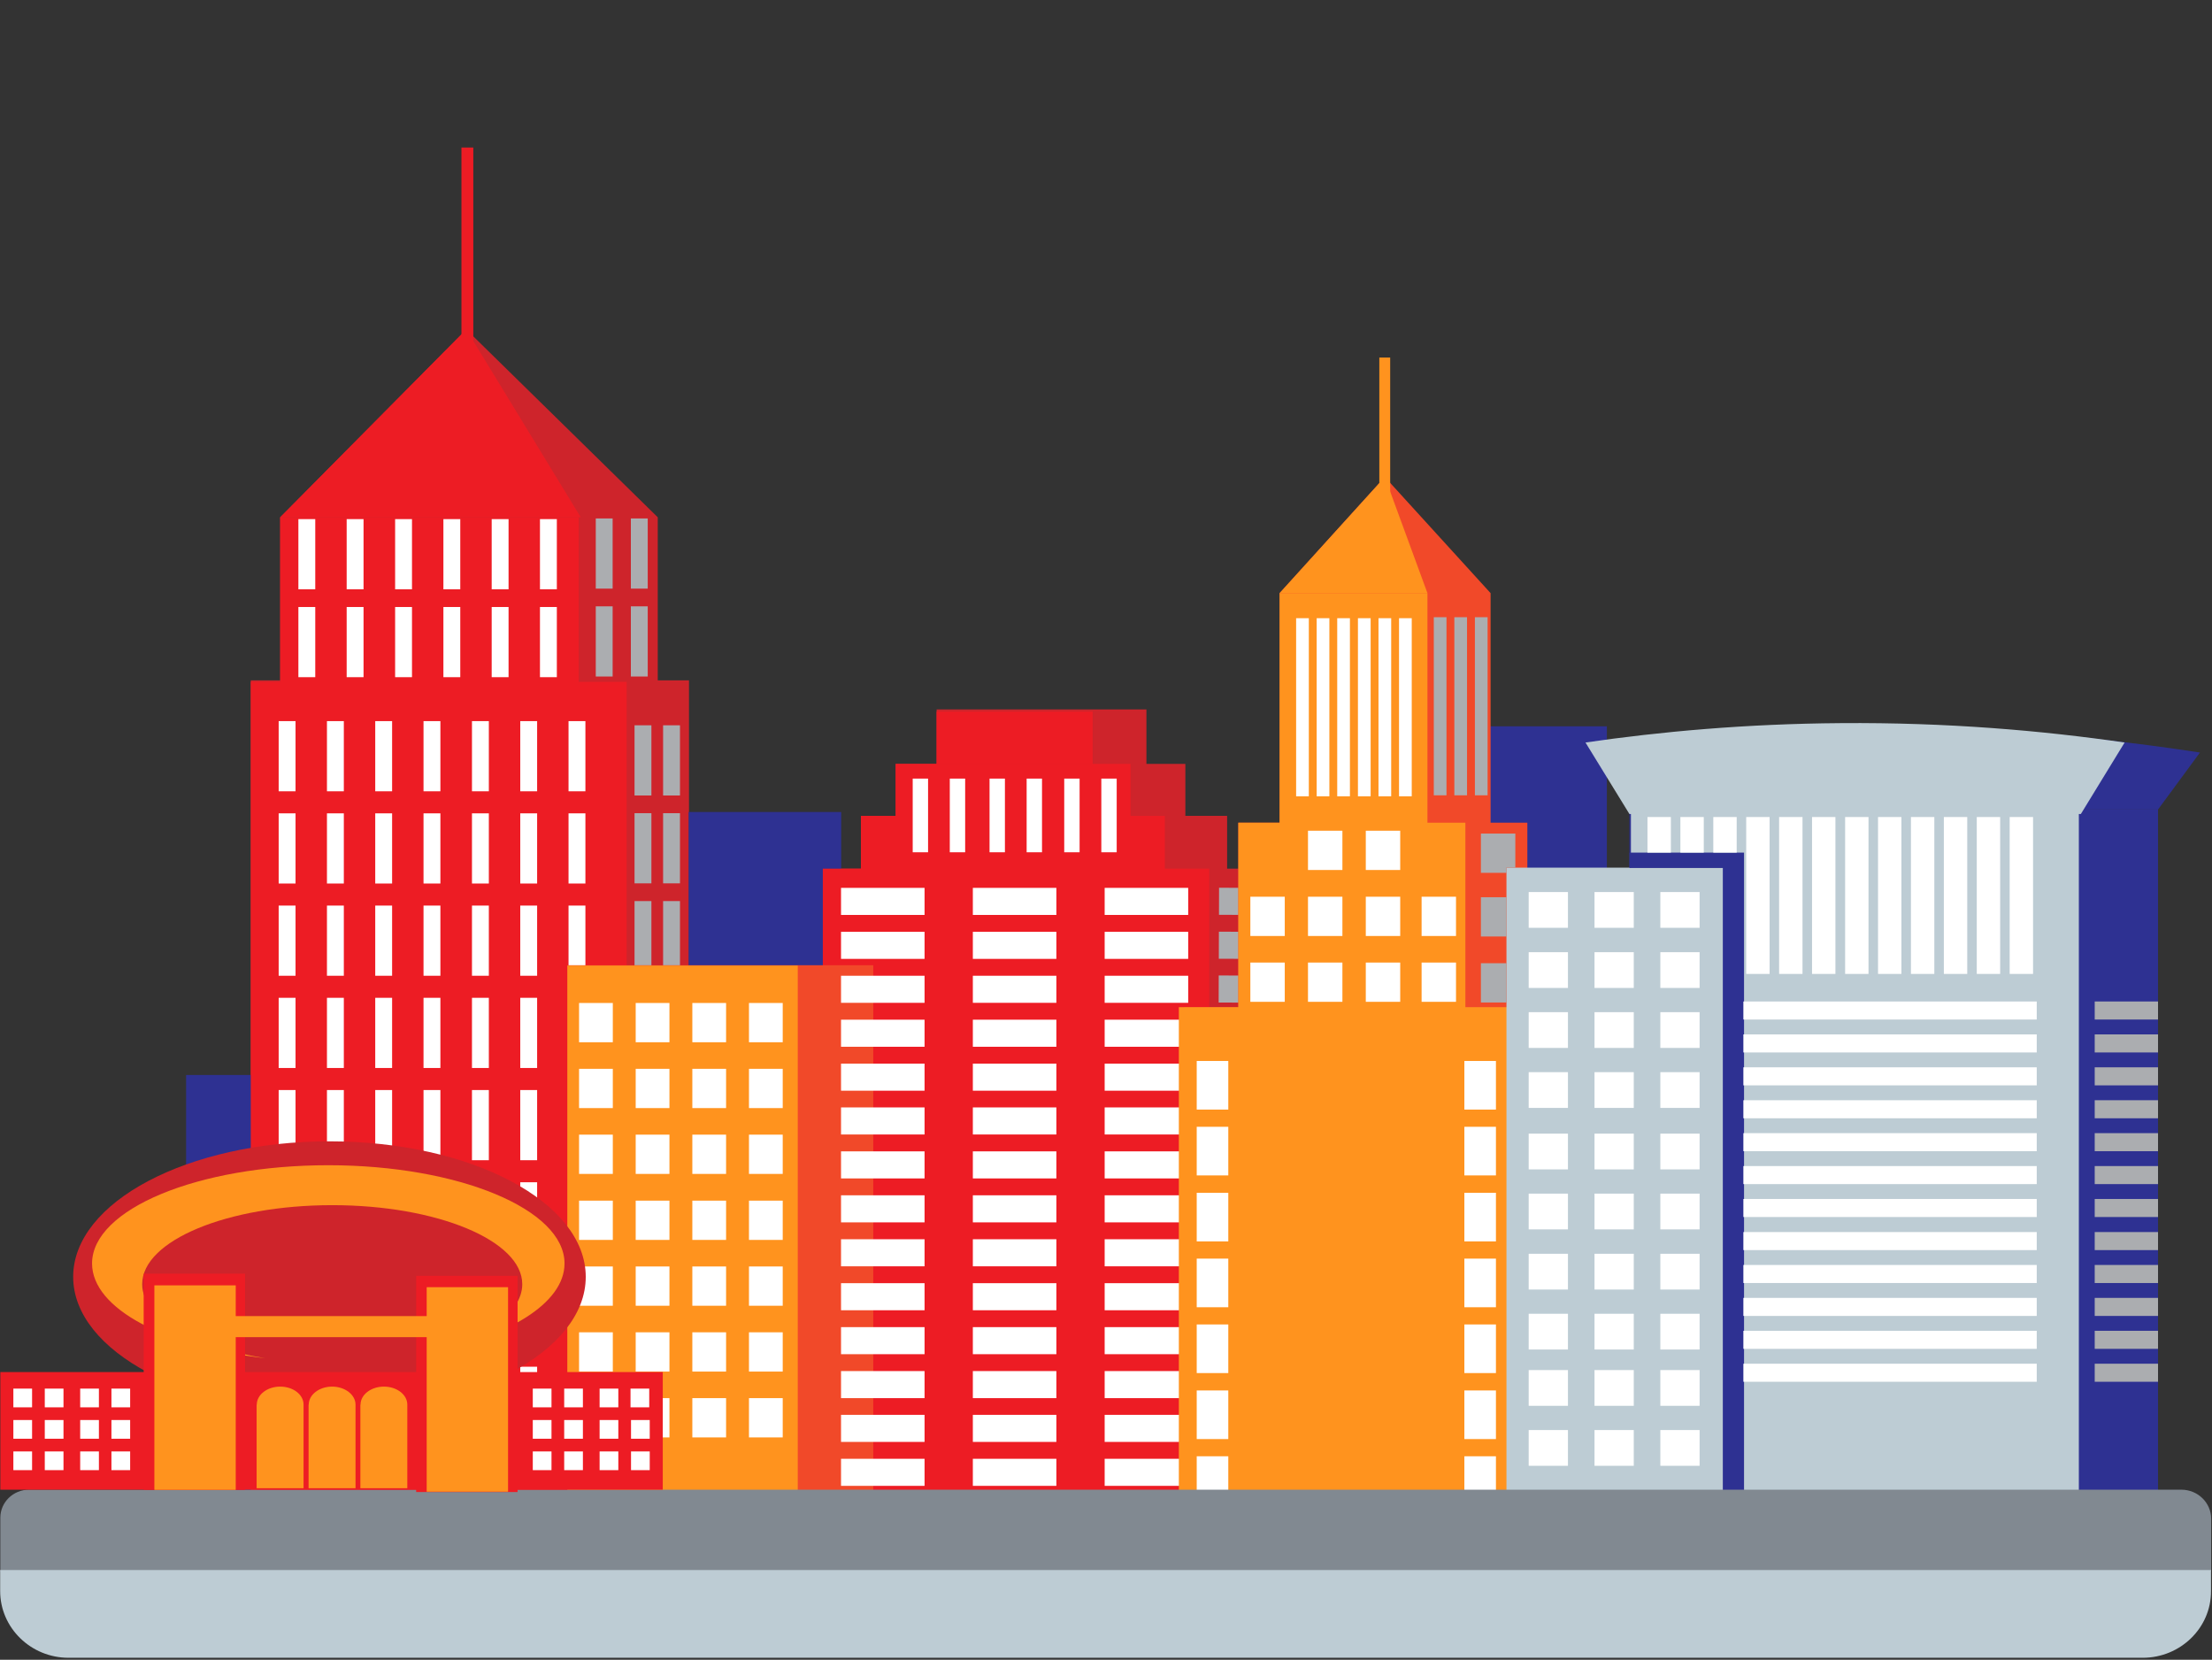 <?xml version="1.0" encoding="utf-8"?>
<!-- Generator: Adobe Illustrator 24.0.0, SVG Export Plug-In . SVG Version: 6.00 Build 0)  -->
<svg version="1.1" id="Layer_1" xmlns="http://www.w3.org/2000/svg" xmlns:xlink="http://www.w3.org/1999/xlink" x="0px" y="0px"
	 viewBox="0 0 1324 993.4" style="enable-background:new 0 0 1324 993.4;" xml:space="preserve">
<rect x="0" y="0" width="1324" height="993.4" fill="#333333" stroke="none"/>
<g id="bg">
</g>
<g id="foundation__x28_back_x29_">
	<polygon style="fill:#CE242B;" points="412.4,407.2 412.4,895.2 150.1,895.2 150.1,407.2 167.7,407.2 167.7,309.6 279.1,197.2
		393.7,309.6 393.7,407.2 	"/>
	<polygon style="fill:#CE242B;" points="759.4,519.9 759.4,893.5 492.5,893.5 492.5,519.9 515.3,519.9 515.3,488.3 536.1,488.3
		536.1,457.2 560.6,457.2 560.6,424.6 686.2,424.6 686.2,457.2 709.5,457.2 709.5,488.3 734.5,488.3 734.5,519.9 	"/>
	<rect x="412.2" y="486" style="fill:#2E3192;" width="91.3" height="251.4"/>
	<rect x="870.5" y="434.7" style="fill:#2E3192;" width="91.3" height="251.4"/>
	<rect x="111.4" y="643.4" style="fill:#2E3192;" width="91.3" height="251.4"/>
</g>
<g id="fore__x28_back_x29_">
	<rect x="167.7" y="309.6" style="fill:#ED1C24;" width="178.7" height="103"/>
	<rect x="150.1" y="408.1" style="fill:#ED1C24;" width="225" height="488.2"/>
	<polygon style="fill:#ED1C24;" points="279.1,197.2 347.6,309.6 167.7,309.6 	"/>
	<rect x="492.5" y="519.9" style="fill:#ED1C24;" width="231.3" height="374.7"/>
	<rect x="515.3" y="488.3" style="fill:#ED1C24;" width="181.9" height="35.7"/>
	<rect x="536.1" y="457.2" style="fill:#ED1C24;" width="140.6" height="34.5"/>
	<rect x="560.6" y="425.9" style="fill:#ED1C24;" width="93.4" height="31.6"/>
	<rect x="276.2" y="88.3" style="fill:#ED1C24;" width="7.1" height="126.4"/>
</g>
<g id="windows__x28_back_x29_">
	<rect x="178.6" y="310.7" style="fill:#FFFFFF;" width="10.1" height="42"/>
	<rect x="207.5" y="310.7" style="fill:#FFFFFF;" width="10.1" height="42"/>
	<rect x="236.5" y="310.7" style="fill:#FFFFFF;" width="10.1" height="42"/>
	<rect x="265.4" y="310.7" style="fill:#FFFFFF;" width="10.1" height="42"/>
	<rect x="294.3" y="310.7" style="fill:#FFFFFF;" width="10.1" height="42"/>
	<rect x="323.2" y="310.7" style="fill:#FFFFFF;" width="10.1" height="42"/>
	<rect x="178.6" y="363.3" style="fill:#FFFFFF;" width="10.1" height="42"/>
	<rect x="207.5" y="363.3" style="fill:#FFFFFF;" width="10.1" height="42"/>
	<rect x="236.5" y="363.3" style="fill:#FFFFFF;" width="10.1" height="42"/>
	<rect x="265.4" y="363.3" style="fill:#FFFFFF;" width="10.1" height="42"/>
	<rect x="294.3" y="363.3" style="fill:#FFFFFF;" width="10.1" height="42"/>
	<rect x="323.2" y="363.3" style="fill:#FFFFFF;" width="10.1" height="42"/>
	<rect x="356.6" y="310.3" style="fill:#ABADB0;" width="10.1" height="42"/>
	<rect x="356.6" y="362.9" style="fill:#ABADB0;" width="10.1" height="42"/>
	<rect x="377.6" y="310.3" style="fill:#ABADB0;" width="10.1" height="42"/>
	<rect x="377.6" y="362.9" style="fill:#ABADB0;" width="10.1" height="42"/>
	<rect x="166.8" y="431.6" style="fill:#FFFFFF;" width="10.1" height="42"/>
	<rect x="195.7" y="431.6" style="fill:#FFFFFF;" width="10.1" height="42"/>
	<rect x="224.6" y="431.6" style="fill:#FFFFFF;" width="10.1" height="42"/>
	<rect x="253.5" y="431.6" style="fill:#FFFFFF;" width="10.1" height="42"/>
	<rect x="282.5" y="431.6" style="fill:#FFFFFF;" width="10.1" height="42"/>
	<rect x="311.4" y="431.6" style="fill:#FFFFFF;" width="10.1" height="42"/>
	<rect x="166.8" y="486.8" style="fill:#FFFFFF;" width="10.1" height="42"/>
	<rect x="195.7" y="486.8" style="fill:#FFFFFF;" width="10.1" height="42"/>
	<rect x="224.6" y="486.8" style="fill:#FFFFFF;" width="10.1" height="42"/>
	<rect x="253.5" y="486.8" style="fill:#FFFFFF;" width="10.1" height="42"/>
	<rect x="282.5" y="486.8" style="fill:#FFFFFF;" width="10.1" height="42"/>
	<rect x="311.4" y="486.8" style="fill:#FFFFFF;" width="10.1" height="42"/>
	<rect x="166.8" y="542" style="fill:#FFFFFF;" width="10.1" height="42"/>
	<rect x="195.7" y="542" style="fill:#FFFFFF;" width="10.1" height="42"/>
	<rect x="224.6" y="542" style="fill:#FFFFFF;" width="10.1" height="42"/>
	<rect x="253.5" y="542" style="fill:#FFFFFF;" width="10.1" height="42"/>
	<rect x="282.5" y="542" style="fill:#FFFFFF;" width="10.1" height="42"/>
	<rect x="311.4" y="542" style="fill:#FFFFFF;" width="10.1" height="42"/>
	<rect x="166.8" y="597.2" style="fill:#FFFFFF;" width="10.1" height="42"/>
	<rect x="195.7" y="597.2" style="fill:#FFFFFF;" width="10.1" height="42"/>
	<rect x="224.6" y="597.2" style="fill:#FFFFFF;" width="10.1" height="42"/>
	<rect x="253.5" y="597.2" style="fill:#FFFFFF;" width="10.1" height="42"/>
	<rect x="282.5" y="597.2" style="fill:#FFFFFF;" width="10.1" height="42"/>
	<rect x="311.4" y="597.2" style="fill:#FFFFFF;" width="10.1" height="42"/>
	<rect x="166.8" y="652.4" style="fill:#FFFFFF;" width="10.1" height="42"/>
	<rect x="195.7" y="652.4" style="fill:#FFFFFF;" width="10.1" height="42"/>
	<rect x="224.6" y="652.4" style="fill:#FFFFFF;" width="10.1" height="42"/>
	<rect x="253.5" y="652.4" style="fill:#FFFFFF;" width="10.1" height="42"/>
	<rect x="282.5" y="652.4" style="fill:#FFFFFF;" width="10.1" height="42"/>
	<rect x="311.4" y="652.4" style="fill:#FFFFFF;" width="10.1" height="42"/>
	<rect x="166.8" y="707.6" style="fill:#FFFFFF;" width="10.1" height="42"/>
	<rect x="195.7" y="707.6" style="fill:#FFFFFF;" width="10.1" height="42"/>
	<rect x="224.6" y="707.6" style="fill:#FFFFFF;" width="10.1" height="42"/>
	<rect x="253.5" y="707.6" style="fill:#FFFFFF;" width="10.1" height="42"/>
	<rect x="282.5" y="707.6" style="fill:#FFFFFF;" width="10.1" height="42"/>
	<rect x="311.4" y="707.6" style="fill:#FFFFFF;" width="10.1" height="42"/>
	<rect x="166.8" y="762.8" style="fill:#FFFFFF;" width="10.1" height="42"/>
	<rect x="195.7" y="762.8" style="fill:#FFFFFF;" width="10.1" height="42"/>
	<rect x="224.6" y="762.8" style="fill:#FFFFFF;" width="10.1" height="42"/>
	<rect x="253.5" y="762.8" style="fill:#FFFFFF;" width="10.1" height="42"/>
	<rect x="282.5" y="762.8" style="fill:#FFFFFF;" width="10.1" height="42"/>
	<rect x="311.4" y="762.8" style="fill:#FFFFFF;" width="10.1" height="42"/>
	<rect x="166.8" y="818" style="fill:#FFFFFF;" width="10.1" height="42"/>
	<rect x="195.7" y="818" style="fill:#FFFFFF;" width="10.1" height="42"/>
	<rect x="224.6" y="818" style="fill:#FFFFFF;" width="10.1" height="42"/>
	<rect x="253.5" y="818" style="fill:#FFFFFF;" width="10.1" height="42"/>
	<rect x="282.5" y="818" style="fill:#FFFFFF;" width="10.1" height="42"/>
	<rect x="311.4" y="818" style="fill:#FFFFFF;" width="10.1" height="42"/>
	<rect x="340.3" y="431.6" style="fill:#FFFFFF;" width="10.1" height="42"/>
	<rect x="340.3" y="486.8" style="fill:#FFFFFF;" width="10.1" height="42"/>
	<rect x="340.3" y="542" style="fill:#FFFFFF;" width="10.1" height="42"/>
	<rect x="340.3" y="597.2" style="fill:#FFFFFF;" width="10.1" height="42"/>
	<rect x="340.3" y="652.4" style="fill:#FFFFFF;" width="10.1" height="42"/>
	<rect x="340.3" y="707.6" style="fill:#FFFFFF;" width="10.1" height="42"/>
	<rect x="340.3" y="762.8" style="fill:#FFFFFF;" width="10.1" height="42"/>
	<rect x="340.3" y="818" style="fill:#FFFFFF;" width="10.1" height="42"/>
	<rect x="379.8" y="434.1" style="fill:#ABADB0;" width="10.1" height="42"/>
	<rect x="379.8" y="486.7" style="fill:#ABADB0;" width="10.1" height="42"/>
	<rect x="396.9" y="434.1" style="fill:#ABADB0;" width="10.1" height="42"/>
	<rect x="396.9" y="486.7" style="fill:#ABADB0;" width="10.1" height="42"/>
	<rect x="379.8" y="539.3" style="fill:#ABADB0;" width="10.1" height="42"/>
	<rect x="396.9" y="539.3" style="fill:#ABADB0;" width="10.1" height="39.1"/>
	<g>
		<rect x="339.6" y="577.7" style="fill:#F14929;" width="183.1" height="317.5"/>
		<rect x="339.6" y="577.9" style="fill:#FF931E;" width="137.9" height="316.5"/>
		<rect x="346.6" y="600.3" style="fill:#FFFFFF;" width="20.2" height="23.5"/>
		<rect x="380.5" y="600.3" style="fill:#FFFFFF;" width="20.2" height="23.5"/>
		<rect x="414.4" y="600.3" style="fill:#FFFFFF;" width="20.2" height="23.5"/>
		<rect x="448.3" y="600.3" style="fill:#FFFFFF;" width="20.2" height="23.5"/>
		<rect x="346.6" y="639.7" style="fill:#FFFFFF;" width="20.2" height="23.5"/>
		<rect x="380.5" y="639.7" style="fill:#FFFFFF;" width="20.2" height="23.5"/>
		<rect x="414.4" y="639.7" style="fill:#FFFFFF;" width="20.2" height="23.5"/>
		<rect x="448.3" y="639.7" style="fill:#FFFFFF;" width="20.2" height="23.5"/>
		<rect x="346.6" y="679.1" style="fill:#FFFFFF;" width="20.2" height="23.5"/>
		<rect x="380.5" y="679.1" style="fill:#FFFFFF;" width="20.2" height="23.5"/>
		<rect x="414.4" y="679.1" style="fill:#FFFFFF;" width="20.2" height="23.5"/>
		<rect x="448.3" y="679.1" style="fill:#FFFFFF;" width="20.2" height="23.5"/>
		<rect x="346.6" y="718.6" style="fill:#FFFFFF;" width="20.2" height="23.5"/>
		<rect x="380.5" y="718.6" style="fill:#FFFFFF;" width="20.2" height="23.5"/>
		<rect x="414.4" y="718.6" style="fill:#FFFFFF;" width="20.2" height="23.5"/>
		<rect x="448.3" y="718.6" style="fill:#FFFFFF;" width="20.2" height="23.5"/>
		<rect x="346.6" y="758" style="fill:#FFFFFF;" width="20.2" height="23.5"/>
		<rect x="380.5" y="758" style="fill:#FFFFFF;" width="20.2" height="23.5"/>
		<rect x="414.4" y="758" style="fill:#FFFFFF;" width="20.2" height="23.5"/>
		<rect x="448.3" y="758" style="fill:#FFFFFF;" width="20.2" height="23.5"/>
		<rect x="346.6" y="797.4" style="fill:#FFFFFF;" width="20.2" height="23.5"/>
		<rect x="380.5" y="797.4" style="fill:#FFFFFF;" width="20.2" height="23.5"/>
		<rect x="414.4" y="797.4" style="fill:#FFFFFF;" width="20.2" height="23.5"/>
		<rect x="448.3" y="797.4" style="fill:#FFFFFF;" width="20.2" height="23.5"/>
		<rect x="346.6" y="836.8" style="fill:#FFFFFF;" width="20.2" height="23.5"/>
		<rect x="380.5" y="836.8" style="fill:#FFFFFF;" width="20.2" height="23.5"/>
		<rect x="414.4" y="836.8" style="fill:#FFFFFF;" width="20.2" height="23.5"/>
		<rect x="448.3" y="836.8" style="fill:#FFFFFF;" width="20.2" height="23.5"/>
	</g>
	<rect x="546.3" y="466" style="fill:#FFFFFF;" width="9.2" height="44.1"/>
	<rect x="568.5" y="466" style="fill:#FFFFFF;" width="9.2" height="44.1"/>
	<rect x="592.3" y="466" style="fill:#FFFFFF;" width="9.2" height="44.1"/>
	<rect x="614.5" y="466" style="fill:#FFFFFF;" width="9.2" height="44.1"/>
	<rect x="637" y="466" style="fill:#FFFFFF;" width="9.2" height="44.1"/>
	<rect x="659.2" y="466" style="fill:#FFFFFF;" width="9.2" height="44.1"/>
	<rect x="582.3" y="531.4" style="fill:#FFFFFF;" width="50" height="16.2"/>
	<rect x="582.3" y="557.7" style="fill:#FFFFFF;" width="50" height="16.2"/>
	<rect x="582.3" y="584" style="fill:#FFFFFF;" width="50" height="16.2"/>
	<rect x="582.3" y="610.3" style="fill:#FFFFFF;" width="50" height="16.2"/>
	<rect x="582.3" y="636.6" style="fill:#FFFFFF;" width="50" height="16.2"/>
	<rect x="582.3" y="662.8" style="fill:#FFFFFF;" width="50" height="16.2"/>
	<rect x="582.3" y="689.1" style="fill:#FFFFFF;" width="50" height="16.2"/>
	<rect x="582.3" y="715.4" style="fill:#FFFFFF;" width="50" height="16.2"/>
	<rect x="582.3" y="741.7" style="fill:#FFFFFF;" width="50" height="16.2"/>
	<rect x="582.3" y="768" style="fill:#FFFFFF;" width="50" height="16.2"/>
	<rect x="582.3" y="794.3" style="fill:#FFFFFF;" width="50" height="16.2"/>
	<rect x="582.3" y="820.6" style="fill:#FFFFFF;" width="50" height="16.2"/>
	<rect x="582.3" y="846.8" style="fill:#FFFFFF;" width="50" height="16.2"/>
	<rect x="582.3" y="873.1" style="fill:#FFFFFF;" width="50" height="16.2"/>
	<rect x="503.4" y="531.4" style="fill:#FFFFFF;" width="50" height="16.2"/>
	<rect x="503.4" y="557.7" style="fill:#FFFFFF;" width="50" height="16.2"/>
	<rect x="503.4" y="584" style="fill:#FFFFFF;" width="50" height="16.2"/>
	<rect x="503.4" y="610.3" style="fill:#FFFFFF;" width="50" height="16.2"/>
	<rect x="503.4" y="636.6" style="fill:#FFFFFF;" width="50" height="16.2"/>
	<rect x="503.4" y="662.8" style="fill:#FFFFFF;" width="50" height="16.2"/>
	<rect x="503.4" y="689.1" style="fill:#FFFFFF;" width="50" height="16.2"/>
	<rect x="503.4" y="715.4" style="fill:#FFFFFF;" width="50" height="16.2"/>
	<rect x="503.4" y="741.7" style="fill:#FFFFFF;" width="50" height="16.2"/>
	<rect x="503.4" y="768" style="fill:#FFFFFF;" width="50" height="16.2"/>
	<rect x="503.4" y="794.3" style="fill:#FFFFFF;" width="50" height="16.2"/>
	<rect x="503.4" y="820.6" style="fill:#FFFFFF;" width="50" height="16.2"/>
	<rect x="503.4" y="846.8" style="fill:#FFFFFF;" width="50" height="16.2"/>
	<rect x="503.4" y="873.1" style="fill:#FFFFFF;" width="50" height="16.2"/>
	<rect x="661.2" y="531.4" style="fill:#FFFFFF;" width="50" height="16.2"/>
	<rect x="661.2" y="557.7" style="fill:#FFFFFF;" width="50" height="16.2"/>
	<rect x="661.2" y="584" style="fill:#FFFFFF;" width="50" height="16.2"/>

		<rect x="734.3" y="526.8" transform="matrix(2.762410e-03 -1 1 2.762410e-03 200.802 1280.377)" style="fill:#ABADB0;" width="16.2" height="25.5"/>

		<rect x="734.2" y="553.1" transform="matrix(2.762410e-03 -1 1 2.762410e-03 174.402 1306.505)" style="fill:#ABADB0;" width="16.2" height="25.5"/>

		<rect x="734.1" y="579.3" transform="matrix(2.762410e-03 -1 1 2.762410e-03 148.102 1332.533)" style="fill:#ABADB0;" width="16.2" height="25.5"/>
	<rect x="661.2" y="610.3" style="fill:#FFFFFF;" width="50" height="16.2"/>
	<rect x="661.2" y="636.6" style="fill:#FFFFFF;" width="50" height="16.2"/>
	<rect x="661.2" y="662.8" style="fill:#FFFFFF;" width="50" height="16.2"/>
	<rect x="661.2" y="689.1" style="fill:#FFFFFF;" width="50" height="16.2"/>
	<rect x="661.2" y="715.4" style="fill:#FFFFFF;" width="50" height="16.2"/>
	<rect x="661.2" y="741.7" style="fill:#FFFFFF;" width="50" height="16.2"/>
	<rect x="661.2" y="768" style="fill:#FFFFFF;" width="50" height="16.2"/>
	<rect x="661.2" y="794.3" style="fill:#FFFFFF;" width="50" height="16.2"/>
	<rect x="661.2" y="820.6" style="fill:#FFFFFF;" width="50" height="16.2"/>
	<rect x="661.2" y="846.8" style="fill:#FFFFFF;" width="50" height="16.2"/>
	<rect x="661.2" y="873.1" style="fill:#FFFFFF;" width="50" height="16.2"/>
	<g>
		<polygon style="fill:#F14929;" points="943.9,602.9 943.9,894.9 708.9,894.9 708.9,602.9 741.2,602.9 741.2,492.4 765.9,492.4
			765.9,355 828.9,285.5 892.2,355 892.2,492.4 914.2,492.4 914.2,602.9 		"/>
		<rect x="705.6" y="602.8" style="fill:#FF931E;" width="199.7" height="291.6"/>
		<rect x="741.2" y="492.4" style="fill:#FF931E;" width="135.9" height="148.7"/>
		<rect x="765.9" y="355" style="fill:#FF931E;" width="88.5" height="156.6"/>
		<polygon style="fill:#FF931E;" points="828.9,285.5 854.4,355 765.9,355 		"/>
		<rect x="825.6" y="214" style="fill:#FF931E;" width="6.5" height="86"/>
		<rect x="782.9" y="497.2" style="fill:#FFFFFF;" width="20.6" height="23.5"/>
		<rect x="817.5" y="497.2" style="fill:#FFFFFF;" width="20.6" height="23.5"/>
		<rect x="782.9" y="536.7" style="fill:#FFFFFF;" width="20.6" height="23.5"/>
		<rect x="748.4" y="536.7" style="fill:#FFFFFF;" width="20.6" height="23.5"/>
		<rect x="817.5" y="536.7" style="fill:#FFFFFF;" width="20.6" height="23.5"/>
		<rect x="850.9" y="536.7" style="fill:#FFFFFF;" width="20.6" height="23.5"/>
		<rect x="782.9" y="576.1" style="fill:#FFFFFF;" width="20.6" height="23.5"/>
		<rect x="748.4" y="576.1" style="fill:#FFFFFF;" width="20.6" height="23.5"/>
		<rect x="817.5" y="576.1" style="fill:#FFFFFF;" width="20.6" height="23.5"/>
		<rect x="850.9" y="576.1" style="fill:#FFFFFF;" width="20.6" height="23.5"/>
		<rect x="775.8" y="370" style="fill:#FFFFFF;" width="7.6" height="106.6"/>
		<rect x="788.1" y="370" style="fill:#FFFFFF;" width="7.6" height="106.6"/>
		<rect x="800.4" y="370" style="fill:#FFFFFF;" width="7.6" height="106.6"/>
		<rect x="812.8" y="370" style="fill:#FFFFFF;" width="7.6" height="106.6"/>
		<rect x="825.1" y="370" style="fill:#FFFFFF;" width="7.6" height="106.6"/>
		<rect x="837.4" y="370" style="fill:#FFFFFF;" width="7.6" height="106.6"/>
		<rect x="858.2" y="369.4" style="fill:#ABADB0;" width="7.6" height="106.6"/>
		<rect x="870.5" y="369.4" style="fill:#ABADB0;" width="7.6" height="106.6"/>
		<rect x="882.8" y="369.4" style="fill:#ABADB0;" width="7.6" height="106.6"/>
		<rect x="716.3" y="635" style="fill:#FFFFFF;" width="18.9" height="29.1"/>
		<rect x="716.3" y="674.4" style="fill:#FFFFFF;" width="18.9" height="29.1"/>
		<rect x="716.3" y="713.9" style="fill:#FFFFFF;" width="18.9" height="29.1"/>
		<rect x="716.3" y="753.3" style="fill:#FFFFFF;" width="18.9" height="29.1"/>
		<rect x="716.3" y="792.7" style="fill:#FFFFFF;" width="18.9" height="29.1"/>
		<rect x="716.3" y="832.2" style="fill:#FFFFFF;" width="18.9" height="29.1"/>
		<rect x="716.3" y="871.6" style="fill:#FFFFFF;" width="18.9" height="29.1"/>
		<rect x="876.5" y="635" style="fill:#FFFFFF;" width="18.9" height="29.1"/>
		<rect x="876.5" y="674.4" style="fill:#FFFFFF;" width="18.9" height="29.1"/>
		<rect x="876.5" y="713.9" style="fill:#FFFFFF;" width="18.9" height="29.1"/>
		<rect x="876.5" y="753.3" style="fill:#FFFFFF;" width="18.9" height="29.1"/>
		<rect x="876.5" y="792.7" style="fill:#FFFFFF;" width="18.9" height="29.1"/>
		<rect x="876.5" y="832.2" style="fill:#FFFFFF;" width="18.9" height="29.1"/>
		<rect x="876.5" y="871.6" style="fill:#FFFFFF;" width="18.9" height="29.1"/>
	</g>
	<rect x="975.3" y="484.5" style="fill:#2E3192;" width="316.4" height="408.7"/>
	<rect x="909" y="569.5" style="fill:#CE242B;" width="244.6" height="323.7"/>
	<path style="fill:#2E3192;" d="M1291.7,484.5H975.3l-26.3-40c91.2-10.9,194.2-14.2,306-2.2c21.1,2.3,41.7,5,61.8,8.1
		C1308.5,461.7,1300.1,473.1,1291.7,484.5z"/>
	<rect x="901.7" y="519.3" style="fill:#BDCCD4;" width="129.5" height="373.7"/>
	<rect x="976.2" y="484.8" style="fill:#BDCCD4;" width="268.1" height="408.2"/>
	<path style="fill:#BDCCD4;" d="M1245.5,487.2H975.3L949,444.4c44.6-6.5,96-11.2,152.8-11.6c63.8-0.5,121,4.5,169.9,11.6
		C1263,458.7,1254.2,473,1245.5,487.2z"/>
	<polygon style="fill:#2E3192;" points="1043.9,510.3 1043.9,894.1 1031.2,894.1 1031.2,519.5 975.3,519.5 975.3,510.3 	"/>
	<rect x="1163.5" y="489" style="fill:#FFFFFF;" width="14" height="93.9"/>
	<rect x="1183.2" y="489" style="fill:#FFFFFF;" width="14" height="93.9"/>
	<rect x="1202.9" y="489" style="fill:#FFFFFF;" width="14" height="93.9"/>
	<rect x="1104.4" y="489" style="fill:#FFFFFF;" width="14" height="93.9"/>
	<rect x="1124.1" y="489" style="fill:#FFFFFF;" width="14" height="93.9"/>
	<rect x="1143.8" y="489" style="fill:#FFFFFF;" width="14" height="93.9"/>
	<rect x="1045.2" y="489" style="fill:#FFFFFF;" width="14" height="93.9"/>
	<rect x="1064.9" y="489" style="fill:#FFFFFF;" width="14" height="93.9"/>
	<rect x="1084.6" y="489" style="fill:#FFFFFF;" width="14" height="93.9"/>
	<rect x="986.1" y="489" style="fill:#FFFFFF;" width="14" height="21.3"/>
	<rect x="1005.8" y="489" style="fill:#FFFFFF;" width="14" height="21.3"/>
	<rect x="1025.5" y="489" style="fill:#FFFFFF;" width="14" height="21.3"/>
	<rect x="1043.5" y="599.4" style="fill:#FFFFFF;" width="175.6" height="10.8"/>
	<rect x="1043.5" y="619.1" style="fill:#FFFFFF;" width="175.6" height="10.8"/>
	<rect x="1043.5" y="638.8" style="fill:#FFFFFF;" width="175.6" height="10.8"/>
	<rect x="1043.5" y="658.5" style="fill:#FFFFFF;" width="175.6" height="10.8"/>
	<rect x="1043.5" y="678.2" style="fill:#FFFFFF;" width="175.6" height="10.8"/>
	<rect x="1043.5" y="697.9" style="fill:#FFFFFF;" width="175.6" height="10.8"/>
	<rect x="1043.5" y="717.6" style="fill:#FFFFFF;" width="175.6" height="10.8"/>
	<polygon style="fill:#ABADB0;" points="907,498.9 907,519.3 901.7,519.3 901.7,522.4 886.4,522.4 886.4,498.9 	"/>
	<rect x="886.4" y="537" style="fill:#ABADB0;" width="15.3" height="23.5"/>
	<rect x="886.4" y="576.5" style="fill:#ABADB0;" width="15.3" height="23.5"/>
	<rect x="1043.5" y="737.4" style="fill:#FFFFFF;" width="175.6" height="10.8"/>
	<rect x="1043.5" y="757.1" style="fill:#FFFFFF;" width="175.6" height="10.8"/>
	<rect x="1043.5" y="776.8" style="fill:#FFFFFF;" width="175.6" height="10.8"/>
	<rect x="1043.5" y="796.5" style="fill:#FFFFFF;" width="175.6" height="10.8"/>
	<rect x="1043.5" y="816.2" style="fill:#FFFFFF;" width="175.6" height="10.8"/>
	<rect x="1253.8" y="599.4" style="fill:#ABADB0;" width="37.9" height="10.8"/>
	<rect x="1253.8" y="619.1" style="fill:#ABADB0;" width="37.9" height="10.8"/>
	<rect x="1253.8" y="638.8" style="fill:#ABADB0;" width="37.9" height="10.8"/>
	<rect x="1253.8" y="658.5" style="fill:#ABADB0;" width="37.9" height="10.8"/>
	<rect x="1253.8" y="678.2" style="fill:#ABADB0;" width="37.9" height="10.8"/>
	<rect x="1253.8" y="697.9" style="fill:#ABADB0;" width="37.9" height="10.8"/>
	<rect x="1253.8" y="717.6" style="fill:#ABADB0;" width="37.9" height="10.8"/>
	<rect x="1253.8" y="737.4" style="fill:#ABADB0;" width="37.9" height="10.8"/>
	<rect x="1253.8" y="757.1" style="fill:#ABADB0;" width="37.9" height="10.8"/>
	<rect x="1253.8" y="776.8" style="fill:#ABADB0;" width="37.9" height="10.8"/>
	<rect x="1253.8" y="796.5" style="fill:#ABADB0;" width="37.9" height="10.8"/>
	<rect x="1253.8" y="816.2" style="fill:#ABADB0;" width="37.9" height="10.8"/>
	<rect x="915" y="533.9" style="fill:#FFFFFF;" width="23.5" height="21.4"/>
	<rect x="954.4" y="533.9" style="fill:#FFFFFF;" width="23.5" height="21.4"/>
	<rect x="993.8" y="533.9" style="fill:#FFFFFF;" width="23.5" height="21.4"/>
	<rect x="915" y="569.9" style="fill:#FFFFFF;" width="23.5" height="21.4"/>
	<rect x="954.4" y="569.9" style="fill:#FFFFFF;" width="23.5" height="21.4"/>
	<rect x="993.8" y="569.9" style="fill:#FFFFFF;" width="23.5" height="21.4"/>
	<rect x="915" y="605.8" style="fill:#FFFFFF;" width="23.5" height="21.4"/>
	<rect x="954.4" y="605.8" style="fill:#FFFFFF;" width="23.5" height="21.4"/>
	<rect x="993.8" y="605.8" style="fill:#FFFFFF;" width="23.5" height="21.4"/>
	<rect x="915" y="641.7" style="fill:#FFFFFF;" width="23.5" height="21.4"/>
	<rect x="954.4" y="641.7" style="fill:#FFFFFF;" width="23.5" height="21.4"/>
	<rect x="993.8" y="641.7" style="fill:#FFFFFF;" width="23.5" height="21.4"/>
	<rect x="915" y="678.5" style="fill:#FFFFFF;" width="23.5" height="21.4"/>
	<rect x="954.4" y="678.5" style="fill:#FFFFFF;" width="23.5" height="21.4"/>
	<rect x="993.8" y="678.5" style="fill:#FFFFFF;" width="23.5" height="21.4"/>
	<rect x="915" y="714.4" style="fill:#FFFFFF;" width="23.5" height="21.4"/>
	<rect x="954.4" y="714.4" style="fill:#FFFFFF;" width="23.5" height="21.4"/>
	<rect x="993.8" y="714.4" style="fill:#FFFFFF;" width="23.5" height="21.4"/>
	<rect x="915" y="750.4" style="fill:#FFFFFF;" width="23.5" height="21.4"/>
	<rect x="954.4" y="750.4" style="fill:#FFFFFF;" width="23.5" height="21.4"/>
	<rect x="993.8" y="750.4" style="fill:#FFFFFF;" width="23.5" height="21.4"/>
	<rect x="915" y="786.3" style="fill:#FFFFFF;" width="23.5" height="21.4"/>
	<rect x="954.4" y="786.3" style="fill:#FFFFFF;" width="23.5" height="21.4"/>
	<rect x="993.8" y="786.3" style="fill:#FFFFFF;" width="23.5" height="21.4"/>
	<rect x="915" y="820" style="fill:#FFFFFF;" width="23.5" height="21.4"/>
	<rect x="954.4" y="820" style="fill:#FFFFFF;" width="23.5" height="21.4"/>
	<rect x="993.8" y="820" style="fill:#FFFFFF;" width="23.5" height="21.4"/>
	<rect x="915" y="855.9" style="fill:#FFFFFF;" width="23.5" height="21.4"/>
	<rect x="954.4" y="855.9" style="fill:#FFFFFF;" width="23.5" height="21.4"/>
	<rect x="993.8" y="855.9" style="fill:#FFFFFF;" width="23.5" height="21.4"/>
</g>
<g id="island_base">
	<path style="fill:#818991;" d="M1322.5,940.9H1.1c-0.5,0-0.9-0.4-0.9-0.9v-31.6c0-9.3,7.7-16.8,17.2-16.8h1288.3
		c9.8,0,17.8,7.8,17.8,17.4v31C1323.5,940.5,1323,940.9,1322.5,940.9z"/>
	<path style="fill:#BDCCD4;" d="M1282.5,992.2H41c-22.5,0-40.9-17.9-40.9-39.9v-12.6h1323.3v12.6
		C1323.5,974.3,1305.1,992.2,1282.5,992.2z"/>
	<g id="bridge_1_">
	</g>
</g>
<g id="Foundation__x28_front_x29_">
	<ellipse style="fill:#CE242B;" cx="197.2" cy="764.2" rx="153.4" ry="81.1"/>
	<rect x="0.2" y="821.2" style="fill:#ED1C24;" width="396.5" height="70.4"/>
</g>
<g id="fore__x28_front">
	<path style="fill:#FF931E;" d="M337.9,756.2c0,23.9-34,44.4-83,53.6c34.4-8.1,57.7-23.5,57.7-41.2c0-26.1-50.9-47.3-113.7-47.3
		S85.1,742.5,85.1,768.6c0,20.2,30.6,37.5,73.6,44.3C98.9,806,55.1,783.3,55.1,756.2c0-32.5,63.3-58.8,141.4-58.8
		S337.9,723.8,337.9,756.2z"/>
	<rect x="249.1" y="763.6" style="fill:#ED1C24;" width="60.7" height="129.4"/>
	<rect x="86" y="762.3" style="fill:#ED1C24;" width="60.7" height="129.4"/>
	<rect x="92.4" y="769.3" style="fill:#FF931E;" width="48.7" height="122.4"/>
	<rect x="255.4" y="770.4" style="fill:#FF931E;" width="48.7" height="122.4"/>
	<rect x="129.7" y="787.7" style="fill:#FF931E;" width="142.7" height="12.6"/>
</g>
<g id="windows__x28_front">
	<path style="fill:#FF931E;" d="M181.7,840.7v50h-28.1v-50h0.1c0-6,6.3-10.8,14-10.8C175.5,829.9,181.7,834.7,181.7,840.7z"/>
	<path style="fill:#FF931E;" d="M212.8,840.7v50h-28.1v-50h0.1c0-6,6.3-10.8,14-10.8C206.4,829.9,212.8,834.7,212.8,840.7z"/>
	<path style="fill:#FF931E;" d="M243.8,840.7v50h-28.1v-50h0.1c0-6,6.3-10.8,14-10.8S243.8,834.7,243.8,840.7z"/>
	<rect x="8" y="831.1" style="fill:#FFFFFF;" width="11.2" height="11.2"/>
	<rect x="26.8" y="831.1" style="fill:#FFFFFF;" width="11.2" height="11.2"/>
	<rect x="8" y="849.9" style="fill:#FFFFFF;" width="11.2" height="11.2"/>
	<rect x="26.8" y="849.9" style="fill:#FFFFFF;" width="11.2" height="11.2"/>
	<rect x="8" y="868.7" style="fill:#FFFFFF;" width="11.2" height="11.2"/>
	<rect x="26.8" y="868.7" style="fill:#FFFFFF;" width="11.2" height="11.2"/>
	<rect x="48" y="831.1" style="fill:#FFFFFF;" width="11.2" height="11.2"/>
	<rect x="66.7" y="831.1" style="fill:#FFFFFF;" width="11.2" height="11.2"/>
	<rect x="377.4" y="831.1" style="fill:#FFFFFF;" width="11.2" height="11.2"/>
	<rect x="48" y="849.9" style="fill:#FFFFFF;" width="11.2" height="11.2"/>
	<rect x="66.7" y="849.9" style="fill:#FFFFFF;" width="11.2" height="11.2"/>
	<rect x="48" y="868.7" style="fill:#FFFFFF;" width="11.2" height="11.2"/>
	<rect x="66.7" y="868.7" style="fill:#FFFFFF;" width="11.2" height="11.2"/>
	<rect x="318.9" y="831.1" style="fill:#FFFFFF;" width="11.2" height="11.2"/>
	<rect x="337.7" y="831.1" style="fill:#FFFFFF;" width="11.2" height="11.2"/>
	<rect x="318.9" y="849.9" style="fill:#FFFFFF;" width="11.2" height="11.2"/>
	<rect x="337.7" y="849.9" style="fill:#FFFFFF;" width="11.2" height="11.2"/>
	<rect x="318.9" y="868.7" style="fill:#FFFFFF;" width="11.2" height="11.2"/>
	<rect x="337.7" y="868.7" style="fill:#FFFFFF;" width="11.2" height="11.2"/>
	<rect x="358.9" y="831.1" style="fill:#FFFFFF;" width="11.2" height="11.2"/>
	<rect x="358.9" y="849.9" style="fill:#FFFFFF;" width="11.2" height="11.2"/>
	<rect x="377.7" y="849.9" style="fill:#FFFFFF;" width="11.2" height="11.2"/>
	<rect x="358.9" y="868.7" style="fill:#FFFFFF;" width="11.2" height="11.2"/>
	<rect x="377.7" y="868.7" style="fill:#FFFFFF;" width="11.2" height="11.2"/>
</g>
</svg>
